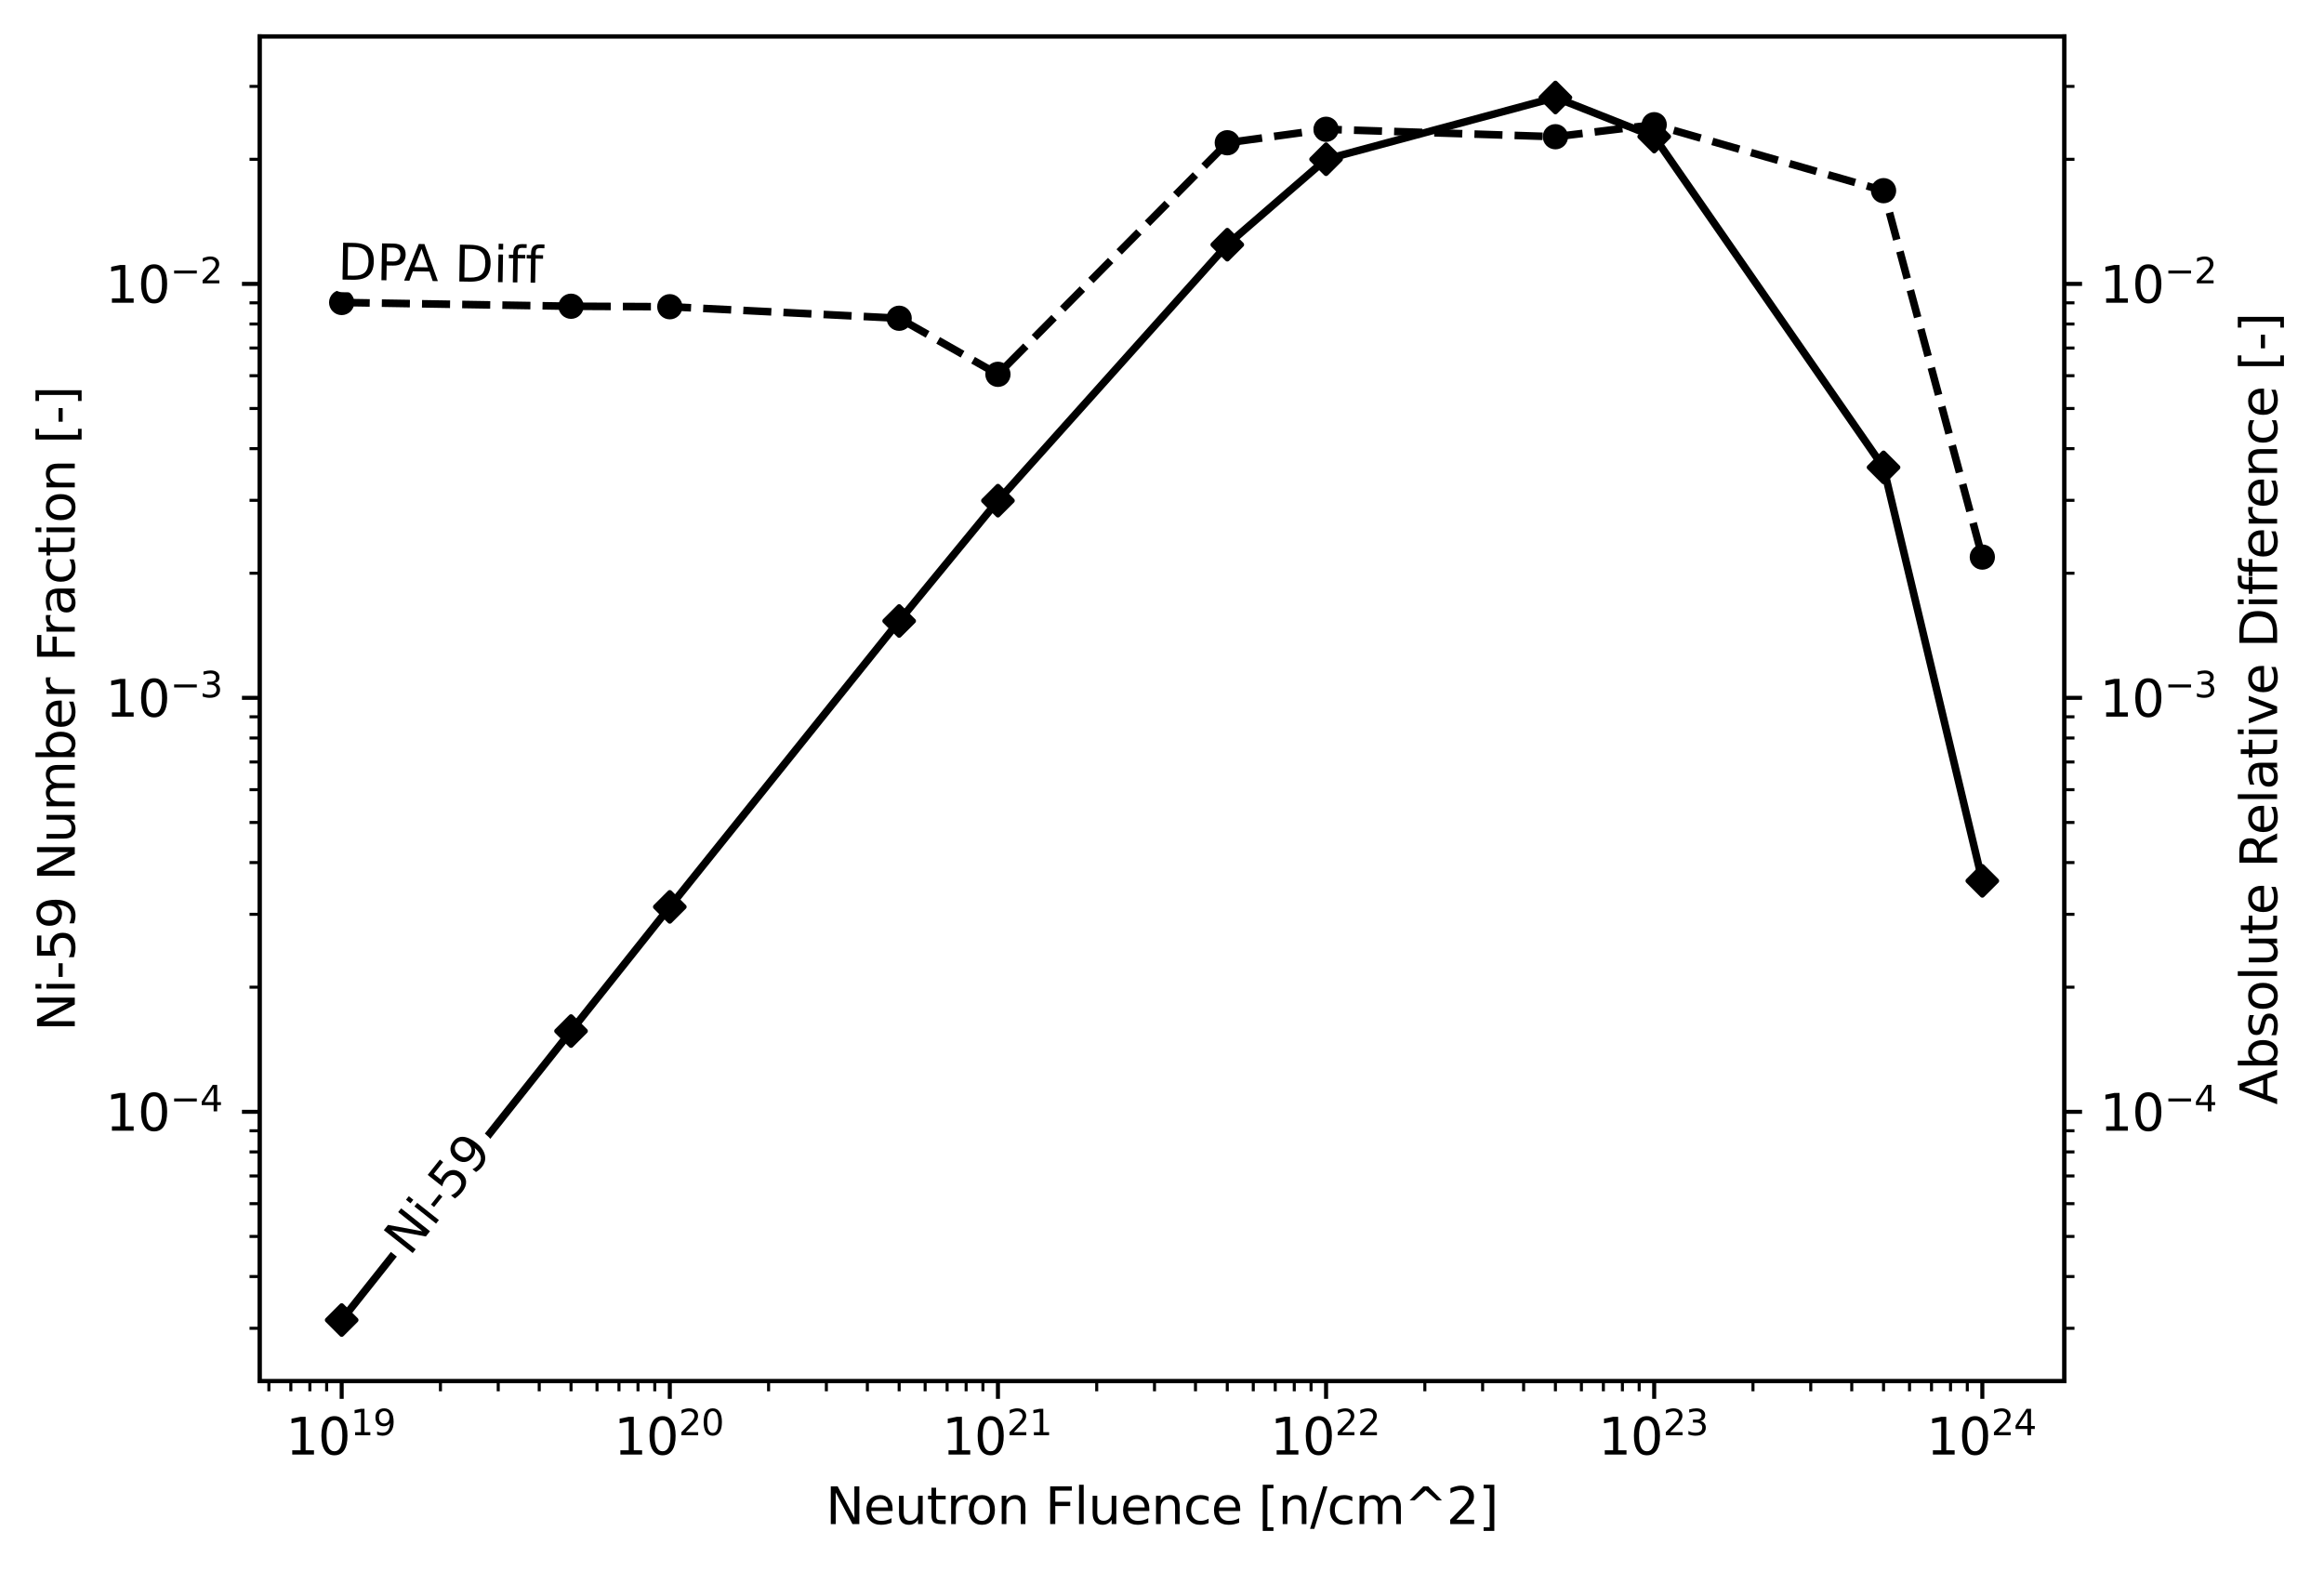 <?xml version="1.0" encoding="utf-8" standalone="no"?>
<!DOCTYPE svg PUBLIC "-//W3C//DTD SVG 1.1//EN"
  "http://www.w3.org/Graphics/SVG/1.1/DTD/svg11.dtd">
<svg xmlns:xlink="http://www.w3.org/1999/xlink" width="459.876pt" height="310.868pt" viewBox="0 0 459.876 310.868" xmlns="http://www.w3.org/2000/svg" version="1.1">
 <defs>
  <style type="text/css">*{stroke-linejoin: round; stroke-linecap: butt}</style>
 </defs>
 <g id="figure_1">
  <g id="patch_1">
   <path d="M 0 310.868 
L 459.876 310.868 
L 459.876 0 
L 0 0 
z
" style="fill: #ffffff"/>
  </g>
  <g id="axes_1">
   <g id="patch_2">
    <path d="M 51.378 273.312 
L 408.498 273.312 
L 408.498 7.2 
L 51.378 7.2 
z
" style="fill: #ffffff"/>
   </g>
   <g id="PathCollection_1">
    <defs>
     <path id="mc9492298d2" d="M 0 2 
C 0.53 2 1.039 1.789 1.414 1.414 
C 1.789 1.039 2 0.53 2 0 
C 2 -0.53 1.789 -1.039 1.414 -1.414 
C 1.039 -1.789 0.53 -2 0 -2 
C -0.53 -2 -1.039 -1.789 -1.414 -1.414 
C -1.789 -1.039 -2 -0.53 -2 0 
C -2 0.53 -1.789 1.039 -1.414 1.414 
C -1.039 1.789 -0.53 2 0 2 
z
" style="stroke: #000000"/>
    </defs>
    <g clip-path="url(#p99d1e2793b)">
     <use xlink:href="#mc9492298d2" x="67.611" y="59.857" style="stroke: #000000"/>
     <use xlink:href="#mc9492298d2" x="112.996" y="60.601" style="stroke: #000000"/>
     <use xlink:href="#mc9492298d2" x="132.542" y="60.697" style="stroke: #000000"/>
     <use xlink:href="#mc9492298d2" x="177.927" y="62.977" style="stroke: #000000"/>
     <use xlink:href="#mc9492298d2" x="197.473" y="74.072" style="stroke: #000000"/>
     <use xlink:href="#mc9492298d2" x="242.857" y="28.248" style="stroke: #000000"/>
     <use xlink:href="#mc9492298d2" x="262.404" y="25.583" style="stroke: #000000"/>
     <use xlink:href="#mc9492298d2" x="307.788" y="27.057" style="stroke: #000000"/>
     <use xlink:href="#mc9492298d2" x="327.334" y="24.679" style="stroke: #000000"/>
     <use xlink:href="#mc9492298d2" x="372.719" y="37.732" style="stroke: #000000"/>
     <use xlink:href="#mc9492298d2" x="392.265" y="110.237" style="stroke: #000000"/>
    </g>
   </g>
   <g id="PathCollection_2">
    <defs>
     <path id="mf22bdbd6ed" d="M -0 2.828 
L 2.828 0 
L 0 -2.828 
L -2.828 -0 
z
" style="stroke: #000000"/>
    </defs>
    <g clip-path="url(#p99d1e2793b)">
     <use xlink:href="#mf22bdbd6ed" x="67.611" y="261.216" style="stroke: #000000"/>
     <use xlink:href="#mf22bdbd6ed" x="112.996" y="204.028" style="stroke: #000000"/>
     <use xlink:href="#mf22bdbd6ed" x="132.542" y="179.455" style="stroke: #000000"/>
     <use xlink:href="#mf22bdbd6ed" x="177.927" y="122.883" style="stroke: #000000"/>
     <use xlink:href="#mf22bdbd6ed" x="197.473" y="99.074" style="stroke: #000000"/>
     <use xlink:href="#mf22bdbd6ed" x="242.857" y="48.42" style="stroke: #000000"/>
     <use xlink:href="#mf22bdbd6ed" x="262.404" y="31.51" style="stroke: #000000"/>
     <use xlink:href="#mf22bdbd6ed" x="307.788" y="19.296" style="stroke: #000000"/>
     <use xlink:href="#mf22bdbd6ed" x="327.334" y="27.031" style="stroke: #000000"/>
     <use xlink:href="#mf22bdbd6ed" x="372.719" y="92.484" style="stroke: #000000"/>
     <use xlink:href="#mf22bdbd6ed" x="392.265" y="174.308" style="stroke: #000000"/>
    </g>
   </g>
   <g id="matplotlib.axis_1">
    <g id="xtick_1">
     <g id="line2d_1">
      <defs>
       <path id="m04e34bf0b4" d="M 0 0 
L 0 3.5 
" style="stroke: #000000; stroke-width: 0.8"/>
      </defs>
      <g>
       <use xlink:href="#m04e34bf0b4" x="67.611" y="273.312" style="stroke: #000000; stroke-width: 0.8"/>
      </g>
     </g>
     <g id="text_1">
      <!-- $\mathdefault{10^{19}}$ -->
      <g transform="translate(56.561 287.91)scale(0.1 -0.1)">
       <defs>
        <path id="DejaVuSans-31" d="M 794 531 
L 1825 531 
L 1825 4091 
L 703 3866 
L 703 4441 
L 1819 4666 
L 2450 4666 
L 2450 531 
L 3481 531 
L 3481 0 
L 794 0 
L 794 531 
z
" transform="scale(0.016)"/>
        <path id="DejaVuSans-30" d="M 2034 4250 
Q 1547 4250 1301 3770 
Q 1056 3291 1056 2328 
Q 1056 1369 1301 889 
Q 1547 409 2034 409 
Q 2525 409 2770 889 
Q 3016 1369 3016 2328 
Q 3016 3291 2770 3770 
Q 2525 4250 2034 4250 
z
M 2034 4750 
Q 2819 4750 3233 4129 
Q 3647 3509 3647 2328 
Q 3647 1150 3233 529 
Q 2819 -91 2034 -91 
Q 1250 -91 836 529 
Q 422 1150 422 2328 
Q 422 3509 836 4129 
Q 1250 4750 2034 4750 
z
" transform="scale(0.016)"/>
        <path id="DejaVuSans-39" d="M 703 97 
L 703 672 
Q 941 559 1184 500 
Q 1428 441 1663 441 
Q 2288 441 2617 861 
Q 2947 1281 2994 2138 
Q 2813 1869 2534 1725 
Q 2256 1581 1919 1581 
Q 1219 1581 811 2004 
Q 403 2428 403 3163 
Q 403 3881 828 4315 
Q 1253 4750 1959 4750 
Q 2769 4750 3195 4129 
Q 3622 3509 3622 2328 
Q 3622 1225 3098 567 
Q 2575 -91 1691 -91 
Q 1453 -91 1209 -44 
Q 966 3 703 97 
z
M 1959 2075 
Q 2384 2075 2632 2365 
Q 2881 2656 2881 3163 
Q 2881 3666 2632 3958 
Q 2384 4250 1959 4250 
Q 1534 4250 1286 3958 
Q 1038 3666 1038 3163 
Q 1038 2656 1286 2365 
Q 1534 2075 1959 2075 
z
" transform="scale(0.016)"/>
       </defs>
       <use xlink:href="#DejaVuSans-31" transform="translate(0 0.766)"/>
       <use xlink:href="#DejaVuSans-30" transform="translate(63.623 0.766)"/>
       <use xlink:href="#DejaVuSans-31" transform="translate(128.203 39.047)scale(0.7)"/>
       <use xlink:href="#DejaVuSans-39" transform="translate(172.739 39.047)scale(0.7)"/>
      </g>
     </g>
    </g>
    <g id="xtick_2">
     <g id="line2d_2">
      <g>
       <use xlink:href="#m04e34bf0b4" x="132.542" y="273.312" style="stroke: #000000; stroke-width: 0.8"/>
      </g>
     </g>
     <g id="text_2">
      <!-- $\mathdefault{10^{20}}$ -->
      <g transform="translate(121.492 287.91)scale(0.1 -0.1)">
       <defs>
        <path id="DejaVuSans-32" d="M 1228 531 
L 3431 531 
L 3431 0 
L 469 0 
L 469 531 
Q 828 903 1448 1529 
Q 2069 2156 2228 2338 
Q 2531 2678 2651 2914 
Q 2772 3150 2772 3378 
Q 2772 3750 2511 3984 
Q 2250 4219 1831 4219 
Q 1534 4219 1204 4116 
Q 875 4013 500 3803 
L 500 4441 
Q 881 4594 1212 4672 
Q 1544 4750 1819 4750 
Q 2544 4750 2975 4387 
Q 3406 4025 3406 3419 
Q 3406 3131 3298 2873 
Q 3191 2616 2906 2266 
Q 2828 2175 2409 1742 
Q 1991 1309 1228 531 
z
" transform="scale(0.016)"/>
       </defs>
       <use xlink:href="#DejaVuSans-31" transform="translate(0 0.766)"/>
       <use xlink:href="#DejaVuSans-30" transform="translate(63.623 0.766)"/>
       <use xlink:href="#DejaVuSans-32" transform="translate(128.203 39.047)scale(0.7)"/>
       <use xlink:href="#DejaVuSans-30" transform="translate(172.739 39.047)scale(0.7)"/>
      </g>
     </g>
    </g>
    <g id="xtick_3">
     <g id="line2d_3">
      <g>
       <use xlink:href="#m04e34bf0b4" x="197.473" y="273.312" style="stroke: #000000; stroke-width: 0.8"/>
      </g>
     </g>
     <g id="text_3">
      <!-- $\mathdefault{10^{21}}$ -->
      <g transform="translate(186.423 287.91)scale(0.1 -0.1)">
       <use xlink:href="#DejaVuSans-31" transform="translate(0 0.766)"/>
       <use xlink:href="#DejaVuSans-30" transform="translate(63.623 0.766)"/>
       <use xlink:href="#DejaVuSans-32" transform="translate(128.203 39.047)scale(0.7)"/>
       <use xlink:href="#DejaVuSans-31" transform="translate(172.739 39.047)scale(0.7)"/>
      </g>
     </g>
    </g>
    <g id="xtick_4">
     <g id="line2d_4">
      <g>
       <use xlink:href="#m04e34bf0b4" x="262.404" y="273.312" style="stroke: #000000; stroke-width: 0.8"/>
      </g>
     </g>
     <g id="text_4">
      <!-- $\mathdefault{10^{22}}$ -->
      <g transform="translate(251.354 287.91)scale(0.1 -0.1)">
       <use xlink:href="#DejaVuSans-31" transform="translate(0 0.766)"/>
       <use xlink:href="#DejaVuSans-30" transform="translate(63.623 0.766)"/>
       <use xlink:href="#DejaVuSans-32" transform="translate(128.203 39.047)scale(0.7)"/>
       <use xlink:href="#DejaVuSans-32" transform="translate(172.739 39.047)scale(0.7)"/>
      </g>
     </g>
    </g>
    <g id="xtick_5">
     <g id="line2d_5">
      <g>
       <use xlink:href="#m04e34bf0b4" x="327.334" y="273.312" style="stroke: #000000; stroke-width: 0.8"/>
      </g>
     </g>
     <g id="text_5">
      <!-- $\mathdefault{10^{23}}$ -->
      <g transform="translate(316.284 287.91)scale(0.1 -0.1)">
       <defs>
        <path id="DejaVuSans-33" d="M 2597 2516 
Q 3050 2419 3304 2112 
Q 3559 1806 3559 1356 
Q 3559 666 3084 287 
Q 2609 -91 1734 -91 
Q 1441 -91 1130 -33 
Q 819 25 488 141 
L 488 750 
Q 750 597 1062 519 
Q 1375 441 1716 441 
Q 2309 441 2620 675 
Q 2931 909 2931 1356 
Q 2931 1769 2642 2001 
Q 2353 2234 1838 2234 
L 1294 2234 
L 1294 2753 
L 1863 2753 
Q 2328 2753 2575 2939 
Q 2822 3125 2822 3475 
Q 2822 3834 2567 4026 
Q 2313 4219 1838 4219 
Q 1578 4219 1281 4162 
Q 984 4106 628 3988 
L 628 4550 
Q 988 4650 1302 4700 
Q 1616 4750 1894 4750 
Q 2613 4750 3031 4423 
Q 3450 4097 3450 3541 
Q 3450 3153 3228 2886 
Q 3006 2619 2597 2516 
z
" transform="scale(0.016)"/>
       </defs>
       <use xlink:href="#DejaVuSans-31" transform="translate(0 0.766)"/>
       <use xlink:href="#DejaVuSans-30" transform="translate(63.623 0.766)"/>
       <use xlink:href="#DejaVuSans-32" transform="translate(128.203 39.047)scale(0.7)"/>
       <use xlink:href="#DejaVuSans-33" transform="translate(172.739 39.047)scale(0.7)"/>
      </g>
     </g>
    </g>
    <g id="xtick_6">
     <g id="line2d_6">
      <g>
       <use xlink:href="#m04e34bf0b4" x="392.265" y="273.312" style="stroke: #000000; stroke-width: 0.8"/>
      </g>
     </g>
     <g id="text_6">
      <!-- $\mathdefault{10^{24}}$ -->
      <g transform="translate(381.215 287.91)scale(0.1 -0.1)">
       <defs>
        <path id="DejaVuSans-34" d="M 2419 4116 
L 825 1625 
L 2419 1625 
L 2419 4116 
z
M 2253 4666 
L 3047 4666 
L 3047 1625 
L 3713 1625 
L 3713 1100 
L 3047 1100 
L 3047 0 
L 2419 0 
L 2419 1100 
L 313 1100 
L 313 1709 
L 2253 4666 
z
" transform="scale(0.016)"/>
       </defs>
       <use xlink:href="#DejaVuSans-31" transform="translate(0 0.766)"/>
       <use xlink:href="#DejaVuSans-30" transform="translate(63.623 0.766)"/>
       <use xlink:href="#DejaVuSans-32" transform="translate(128.203 39.047)scale(0.7)"/>
       <use xlink:href="#DejaVuSans-34" transform="translate(172.739 39.047)scale(0.7)"/>
      </g>
     </g>
    </g>
    <g id="xtick_7">
     <g id="line2d_7">
      <defs>
       <path id="mb61ba7caa3" d="M 0 0 
L 0 2 
" style="stroke: #000000; stroke-width: 0.6"/>
      </defs>
      <g>
       <use xlink:href="#mb61ba7caa3" x="53.206" y="273.312" style="stroke: #000000; stroke-width: 0.6"/>
      </g>
     </g>
    </g>
    <g id="xtick_8">
     <g id="line2d_8">
      <g>
       <use xlink:href="#mb61ba7caa3" x="57.553" y="273.312" style="stroke: #000000; stroke-width: 0.6"/>
      </g>
     </g>
    </g>
    <g id="xtick_9">
     <g id="line2d_9">
      <g>
       <use xlink:href="#mb61ba7caa3" x="61.318" y="273.312" style="stroke: #000000; stroke-width: 0.6"/>
      </g>
     </g>
    </g>
    <g id="xtick_10">
     <g id="line2d_10">
      <g>
       <use xlink:href="#mb61ba7caa3" x="64.64" y="273.312" style="stroke: #000000; stroke-width: 0.6"/>
      </g>
     </g>
    </g>
    <g id="xtick_11">
     <g id="line2d_11">
      <g>
       <use xlink:href="#mb61ba7caa3" x="87.157" y="273.312" style="stroke: #000000; stroke-width: 0.6"/>
      </g>
     </g>
    </g>
    <g id="xtick_12">
     <g id="line2d_12">
      <g>
       <use xlink:href="#mb61ba7caa3" x="98.591" y="273.312" style="stroke: #000000; stroke-width: 0.6"/>
      </g>
     </g>
    </g>
    <g id="xtick_13">
     <g id="line2d_13">
      <g>
       <use xlink:href="#mb61ba7caa3" x="106.703" y="273.312" style="stroke: #000000; stroke-width: 0.6"/>
      </g>
     </g>
    </g>
    <g id="xtick_14">
     <g id="line2d_14">
      <g>
       <use xlink:href="#mb61ba7caa3" x="112.996" y="273.312" style="stroke: #000000; stroke-width: 0.6"/>
      </g>
     </g>
    </g>
    <g id="xtick_15">
     <g id="line2d_15">
      <g>
       <use xlink:href="#mb61ba7caa3" x="118.137" y="273.312" style="stroke: #000000; stroke-width: 0.6"/>
      </g>
     </g>
    </g>
    <g id="xtick_16">
     <g id="line2d_16">
      <g>
       <use xlink:href="#mb61ba7caa3" x="122.484" y="273.312" style="stroke: #000000; stroke-width: 0.6"/>
      </g>
     </g>
    </g>
    <g id="xtick_17">
     <g id="line2d_17">
      <g>
       <use xlink:href="#mb61ba7caa3" x="126.249" y="273.312" style="stroke: #000000; stroke-width: 0.6"/>
      </g>
     </g>
    </g>
    <g id="xtick_18">
     <g id="line2d_18">
      <g>
       <use xlink:href="#mb61ba7caa3" x="129.571" y="273.312" style="stroke: #000000; stroke-width: 0.6"/>
      </g>
     </g>
    </g>
    <g id="xtick_19">
     <g id="line2d_19">
      <g>
       <use xlink:href="#mb61ba7caa3" x="152.088" y="273.312" style="stroke: #000000; stroke-width: 0.6"/>
      </g>
     </g>
    </g>
    <g id="xtick_20">
     <g id="line2d_20">
      <g>
       <use xlink:href="#mb61ba7caa3" x="163.522" y="273.312" style="stroke: #000000; stroke-width: 0.6"/>
      </g>
     </g>
    </g>
    <g id="xtick_21">
     <g id="line2d_21">
      <g>
       <use xlink:href="#mb61ba7caa3" x="171.634" y="273.312" style="stroke: #000000; stroke-width: 0.6"/>
      </g>
     </g>
    </g>
    <g id="xtick_22">
     <g id="line2d_22">
      <g>
       <use xlink:href="#mb61ba7caa3" x="177.927" y="273.312" style="stroke: #000000; stroke-width: 0.6"/>
      </g>
     </g>
    </g>
    <g id="xtick_23">
     <g id="line2d_23">
      <g>
       <use xlink:href="#mb61ba7caa3" x="183.068" y="273.312" style="stroke: #000000; stroke-width: 0.6"/>
      </g>
     </g>
    </g>
    <g id="xtick_24">
     <g id="line2d_24">
      <g>
       <use xlink:href="#mb61ba7caa3" x="187.415" y="273.312" style="stroke: #000000; stroke-width: 0.6"/>
      </g>
     </g>
    </g>
    <g id="xtick_25">
     <g id="line2d_25">
      <g>
       <use xlink:href="#mb61ba7caa3" x="191.18" y="273.312" style="stroke: #000000; stroke-width: 0.6"/>
      </g>
     </g>
    </g>
    <g id="xtick_26">
     <g id="line2d_26">
      <g>
       <use xlink:href="#mb61ba7caa3" x="194.502" y="273.312" style="stroke: #000000; stroke-width: 0.6"/>
      </g>
     </g>
    </g>
    <g id="xtick_27">
     <g id="line2d_27">
      <g>
       <use xlink:href="#mb61ba7caa3" x="217.019" y="273.312" style="stroke: #000000; stroke-width: 0.6"/>
      </g>
     </g>
    </g>
    <g id="xtick_28">
     <g id="line2d_28">
      <g>
       <use xlink:href="#mb61ba7caa3" x="228.453" y="273.312" style="stroke: #000000; stroke-width: 0.6"/>
      </g>
     </g>
    </g>
    <g id="xtick_29">
     <g id="line2d_29">
      <g>
       <use xlink:href="#mb61ba7caa3" x="236.565" y="273.312" style="stroke: #000000; stroke-width: 0.6"/>
      </g>
     </g>
    </g>
    <g id="xtick_30">
     <g id="line2d_30">
      <g>
       <use xlink:href="#mb61ba7caa3" x="242.857" y="273.312" style="stroke: #000000; stroke-width: 0.6"/>
      </g>
     </g>
    </g>
    <g id="xtick_31">
     <g id="line2d_31">
      <g>
       <use xlink:href="#mb61ba7caa3" x="247.999" y="273.312" style="stroke: #000000; stroke-width: 0.6"/>
      </g>
     </g>
    </g>
    <g id="xtick_32">
     <g id="line2d_32">
      <g>
       <use xlink:href="#mb61ba7caa3" x="252.346" y="273.312" style="stroke: #000000; stroke-width: 0.6"/>
      </g>
     </g>
    </g>
    <g id="xtick_33">
     <g id="line2d_33">
      <g>
       <use xlink:href="#mb61ba7caa3" x="256.111" y="273.312" style="stroke: #000000; stroke-width: 0.6"/>
      </g>
     </g>
    </g>
    <g id="xtick_34">
     <g id="line2d_34">
      <g>
       <use xlink:href="#mb61ba7caa3" x="259.433" y="273.312" style="stroke: #000000; stroke-width: 0.6"/>
      </g>
     </g>
    </g>
    <g id="xtick_35">
     <g id="line2d_35">
      <g>
       <use xlink:href="#mb61ba7caa3" x="281.95" y="273.312" style="stroke: #000000; stroke-width: 0.6"/>
      </g>
     </g>
    </g>
    <g id="xtick_36">
     <g id="line2d_36">
      <g>
       <use xlink:href="#mb61ba7caa3" x="293.383" y="273.312" style="stroke: #000000; stroke-width: 0.6"/>
      </g>
     </g>
    </g>
    <g id="xtick_37">
     <g id="line2d_37">
      <g>
       <use xlink:href="#mb61ba7caa3" x="301.496" y="273.312" style="stroke: #000000; stroke-width: 0.6"/>
      </g>
     </g>
    </g>
    <g id="xtick_38">
     <g id="line2d_38">
      <g>
       <use xlink:href="#mb61ba7caa3" x="307.788" y="273.312" style="stroke: #000000; stroke-width: 0.6"/>
      </g>
     </g>
    </g>
    <g id="xtick_39">
     <g id="line2d_39">
      <g>
       <use xlink:href="#mb61ba7caa3" x="312.93" y="273.312" style="stroke: #000000; stroke-width: 0.6"/>
      </g>
     </g>
    </g>
    <g id="xtick_40">
     <g id="line2d_40">
      <g>
       <use xlink:href="#mb61ba7caa3" x="317.277" y="273.312" style="stroke: #000000; stroke-width: 0.6"/>
      </g>
     </g>
    </g>
    <g id="xtick_41">
     <g id="line2d_41">
      <g>
       <use xlink:href="#mb61ba7caa3" x="321.042" y="273.312" style="stroke: #000000; stroke-width: 0.6"/>
      </g>
     </g>
    </g>
    <g id="xtick_42">
     <g id="line2d_42">
      <g>
       <use xlink:href="#mb61ba7caa3" x="324.363" y="273.312" style="stroke: #000000; stroke-width: 0.6"/>
      </g>
     </g>
    </g>
    <g id="xtick_43">
     <g id="line2d_43">
      <g>
       <use xlink:href="#mb61ba7caa3" x="346.881" y="273.312" style="stroke: #000000; stroke-width: 0.6"/>
      </g>
     </g>
    </g>
    <g id="xtick_44">
     <g id="line2d_44">
      <g>
       <use xlink:href="#mb61ba7caa3" x="358.314" y="273.312" style="stroke: #000000; stroke-width: 0.6"/>
      </g>
     </g>
    </g>
    <g id="xtick_45">
     <g id="line2d_45">
      <g>
       <use xlink:href="#mb61ba7caa3" x="366.427" y="273.312" style="stroke: #000000; stroke-width: 0.6"/>
      </g>
     </g>
    </g>
    <g id="xtick_46">
     <g id="line2d_46">
      <g>
       <use xlink:href="#mb61ba7caa3" x="372.719" y="273.312" style="stroke: #000000; stroke-width: 0.6"/>
      </g>
     </g>
    </g>
    <g id="xtick_47">
     <g id="line2d_47">
      <g>
       <use xlink:href="#mb61ba7caa3" x="377.861" y="273.312" style="stroke: #000000; stroke-width: 0.6"/>
      </g>
     </g>
    </g>
    <g id="xtick_48">
     <g id="line2d_48">
      <g>
       <use xlink:href="#mb61ba7caa3" x="382.207" y="273.312" style="stroke: #000000; stroke-width: 0.6"/>
      </g>
     </g>
    </g>
    <g id="xtick_49">
     <g id="line2d_49">
      <g>
       <use xlink:href="#mb61ba7caa3" x="385.973" y="273.312" style="stroke: #000000; stroke-width: 0.6"/>
      </g>
     </g>
    </g>
    <g id="xtick_50">
     <g id="line2d_50">
      <g>
       <use xlink:href="#mb61ba7caa3" x="389.294" y="273.312" style="stroke: #000000; stroke-width: 0.6"/>
      </g>
     </g>
    </g>
    <g id="text_7">
     <!-- Neutron Fluence [n/cm^2] -->
     <g transform="translate(163.393 301.589)scale(0.1 -0.1)">
      <defs>
       <path id="DejaVuSans-4e" d="M 628 4666 
L 1478 4666 
L 3547 763 
L 3547 4666 
L 4159 4666 
L 4159 0 
L 3309 0 
L 1241 3903 
L 1241 0 
L 628 0 
L 628 4666 
z
" transform="scale(0.016)"/>
       <path id="DejaVuSans-65" d="M 3597 1894 
L 3597 1613 
L 953 1613 
Q 991 1019 1311 708 
Q 1631 397 2203 397 
Q 2534 397 2845 478 
Q 3156 559 3463 722 
L 3463 178 
Q 3153 47 2828 -22 
Q 2503 -91 2169 -91 
Q 1331 -91 842 396 
Q 353 884 353 1716 
Q 353 2575 817 3079 
Q 1281 3584 2069 3584 
Q 2775 3584 3186 3129 
Q 3597 2675 3597 1894 
z
M 3022 2063 
Q 3016 2534 2758 2815 
Q 2500 3097 2075 3097 
Q 1594 3097 1305 2825 
Q 1016 2553 972 2059 
L 3022 2063 
z
" transform="scale(0.016)"/>
       <path id="DejaVuSans-75" d="M 544 1381 
L 544 3500 
L 1119 3500 
L 1119 1403 
Q 1119 906 1312 657 
Q 1506 409 1894 409 
Q 2359 409 2629 706 
Q 2900 1003 2900 1516 
L 2900 3500 
L 3475 3500 
L 3475 0 
L 2900 0 
L 2900 538 
Q 2691 219 2414 64 
Q 2138 -91 1772 -91 
Q 1169 -91 856 284 
Q 544 659 544 1381 
z
M 1991 3584 
L 1991 3584 
z
" transform="scale(0.016)"/>
       <path id="DejaVuSans-74" d="M 1172 4494 
L 1172 3500 
L 2356 3500 
L 2356 3053 
L 1172 3053 
L 1172 1153 
Q 1172 725 1289 603 
Q 1406 481 1766 481 
L 2356 481 
L 2356 0 
L 1766 0 
Q 1100 0 847 248 
Q 594 497 594 1153 
L 594 3053 
L 172 3053 
L 172 3500 
L 594 3500 
L 594 4494 
L 1172 4494 
z
" transform="scale(0.016)"/>
       <path id="DejaVuSans-72" d="M 2631 2963 
Q 2534 3019 2420 3045 
Q 2306 3072 2169 3072 
Q 1681 3072 1420 2755 
Q 1159 2438 1159 1844 
L 1159 0 
L 581 0 
L 581 3500 
L 1159 3500 
L 1159 2956 
Q 1341 3275 1631 3429 
Q 1922 3584 2338 3584 
Q 2397 3584 2469 3576 
Q 2541 3569 2628 3553 
L 2631 2963 
z
" transform="scale(0.016)"/>
       <path id="DejaVuSans-6f" d="M 1959 3097 
Q 1497 3097 1228 2736 
Q 959 2375 959 1747 
Q 959 1119 1226 758 
Q 1494 397 1959 397 
Q 2419 397 2687 759 
Q 2956 1122 2956 1747 
Q 2956 2369 2687 2733 
Q 2419 3097 1959 3097 
z
M 1959 3584 
Q 2709 3584 3137 3096 
Q 3566 2609 3566 1747 
Q 3566 888 3137 398 
Q 2709 -91 1959 -91 
Q 1206 -91 779 398 
Q 353 888 353 1747 
Q 353 2609 779 3096 
Q 1206 3584 1959 3584 
z
" transform="scale(0.016)"/>
       <path id="DejaVuSans-6e" d="M 3513 2113 
L 3513 0 
L 2938 0 
L 2938 2094 
Q 2938 2591 2744 2837 
Q 2550 3084 2163 3084 
Q 1697 3084 1428 2787 
Q 1159 2491 1159 1978 
L 1159 0 
L 581 0 
L 581 3500 
L 1159 3500 
L 1159 2956 
Q 1366 3272 1645 3428 
Q 1925 3584 2291 3584 
Q 2894 3584 3203 3211 
Q 3513 2838 3513 2113 
z
" transform="scale(0.016)"/>
       <path id="DejaVuSans-20" transform="scale(0.016)"/>
       <path id="DejaVuSans-46" d="M 628 4666 
L 3309 4666 
L 3309 4134 
L 1259 4134 
L 1259 2759 
L 3109 2759 
L 3109 2228 
L 1259 2228 
L 1259 0 
L 628 0 
L 628 4666 
z
" transform="scale(0.016)"/>
       <path id="DejaVuSans-6c" d="M 603 4863 
L 1178 4863 
L 1178 0 
L 603 0 
L 603 4863 
z
" transform="scale(0.016)"/>
       <path id="DejaVuSans-63" d="M 3122 3366 
L 3122 2828 
Q 2878 2963 2633 3030 
Q 2388 3097 2138 3097 
Q 1578 3097 1268 2742 
Q 959 2388 959 1747 
Q 959 1106 1268 751 
Q 1578 397 2138 397 
Q 2388 397 2633 464 
Q 2878 531 3122 666 
L 3122 134 
Q 2881 22 2623 -34 
Q 2366 -91 2075 -91 
Q 1284 -91 818 406 
Q 353 903 353 1747 
Q 353 2603 823 3093 
Q 1294 3584 2113 3584 
Q 2378 3584 2631 3529 
Q 2884 3475 3122 3366 
z
" transform="scale(0.016)"/>
       <path id="DejaVuSans-5b" d="M 550 4863 
L 1875 4863 
L 1875 4416 
L 1125 4416 
L 1125 -397 
L 1875 -397 
L 1875 -844 
L 550 -844 
L 550 4863 
z
" transform="scale(0.016)"/>
       <path id="DejaVuSans-2f" d="M 1625 4666 
L 2156 4666 
L 531 -594 
L 0 -594 
L 1625 4666 
z
" transform="scale(0.016)"/>
       <path id="DejaVuSans-6d" d="M 3328 2828 
Q 3544 3216 3844 3400 
Q 4144 3584 4550 3584 
Q 5097 3584 5394 3201 
Q 5691 2819 5691 2113 
L 5691 0 
L 5113 0 
L 5113 2094 
Q 5113 2597 4934 2840 
Q 4756 3084 4391 3084 
Q 3944 3084 3684 2787 
Q 3425 2491 3425 1978 
L 3425 0 
L 2847 0 
L 2847 2094 
Q 2847 2600 2669 2842 
Q 2491 3084 2119 3084 
Q 1678 3084 1418 2786 
Q 1159 2488 1159 1978 
L 1159 0 
L 581 0 
L 581 3500 
L 1159 3500 
L 1159 2956 
Q 1356 3278 1631 3431 
Q 1906 3584 2284 3584 
Q 2666 3584 2933 3390 
Q 3200 3197 3328 2828 
z
" transform="scale(0.016)"/>
       <path id="DejaVuSans-5e" d="M 2988 4666 
L 4684 2925 
L 4056 2925 
L 2681 4159 
L 1306 2925 
L 678 2925 
L 2375 4666 
L 2988 4666 
z
" transform="scale(0.016)"/>
       <path id="DejaVuSans-5d" d="M 1947 4863 
L 1947 -844 
L 622 -844 
L 622 -397 
L 1369 -397 
L 1369 4416 
L 622 4416 
L 622 4863 
L 1947 4863 
z
" transform="scale(0.016)"/>
      </defs>
      <use xlink:href="#DejaVuSans-4e"/>
      <use xlink:href="#DejaVuSans-65" x="74.805"/>
      <use xlink:href="#DejaVuSans-75" x="136.328"/>
      <use xlink:href="#DejaVuSans-74" x="199.707"/>
      <use xlink:href="#DejaVuSans-72" x="238.916"/>
      <use xlink:href="#DejaVuSans-6f" x="277.779"/>
      <use xlink:href="#DejaVuSans-6e" x="338.961"/>
      <use xlink:href="#DejaVuSans-20" x="402.34"/>
      <use xlink:href="#DejaVuSans-46" x="434.127"/>
      <use xlink:href="#DejaVuSans-6c" x="491.646"/>
      <use xlink:href="#DejaVuSans-75" x="519.43"/>
      <use xlink:href="#DejaVuSans-65" x="582.809"/>
      <use xlink:href="#DejaVuSans-6e" x="644.332"/>
      <use xlink:href="#DejaVuSans-63" x="707.711"/>
      <use xlink:href="#DejaVuSans-65" x="762.691"/>
      <use xlink:href="#DejaVuSans-20" x="824.215"/>
      <use xlink:href="#DejaVuSans-5b" x="856.002"/>
      <use xlink:href="#DejaVuSans-6e" x="895.016"/>
      <use xlink:href="#DejaVuSans-2f" x="958.395"/>
      <use xlink:href="#DejaVuSans-63" x="992.086"/>
      <use xlink:href="#DejaVuSans-6d" x="1047.066"/>
      <use xlink:href="#DejaVuSans-5e" x="1144.479"/>
      <use xlink:href="#DejaVuSans-32" x="1228.268"/>
      <use xlink:href="#DejaVuSans-5d" x="1291.891"/>
     </g>
    </g>
   </g>
   <g id="matplotlib.axis_2">
    <g id="ytick_1">
     <g id="line2d_51">
      <defs>
       <path id="me71e627cbf" d="M 0 0 
L -3.5 0 
" style="stroke: #000000; stroke-width: 0.8"/>
      </defs>
      <g>
       <use xlink:href="#me71e627cbf" x="51.378" y="220.01" style="stroke: #000000; stroke-width: 0.8"/>
      </g>
     </g>
     <g id="text_8">
      <!-- $\mathdefault{10^{-4}}$ -->
      <g transform="translate(20.878 223.809)scale(0.1 -0.1)">
       <defs>
        <path id="DejaVuSans-2212" d="M 678 2272 
L 4684 2272 
L 4684 1741 
L 678 1741 
L 678 2272 
z
" transform="scale(0.016)"/>
       </defs>
       <use xlink:href="#DejaVuSans-31" transform="translate(0 0.684)"/>
       <use xlink:href="#DejaVuSans-30" transform="translate(63.623 0.684)"/>
       <use xlink:href="#DejaVuSans-2212" transform="translate(128.203 38.966)scale(0.7)"/>
       <use xlink:href="#DejaVuSans-34" transform="translate(186.855 38.966)scale(0.7)"/>
      </g>
     </g>
    </g>
    <g id="ytick_2">
     <g id="line2d_52">
      <g>
       <use xlink:href="#me71e627cbf" x="51.378" y="138.094" style="stroke: #000000; stroke-width: 0.8"/>
      </g>
     </g>
     <g id="text_9">
      <!-- $\mathdefault{10^{-3}}$ -->
      <g transform="translate(20.878 141.893)scale(0.1 -0.1)">
       <use xlink:href="#DejaVuSans-31" transform="translate(0 0.766)"/>
       <use xlink:href="#DejaVuSans-30" transform="translate(63.623 0.766)"/>
       <use xlink:href="#DejaVuSans-2212" transform="translate(128.203 39.047)scale(0.7)"/>
       <use xlink:href="#DejaVuSans-33" transform="translate(186.855 39.047)scale(0.7)"/>
      </g>
     </g>
    </g>
    <g id="ytick_3">
     <g id="line2d_53">
      <g>
       <use xlink:href="#me71e627cbf" x="51.378" y="56.179" style="stroke: #000000; stroke-width: 0.8"/>
      </g>
     </g>
     <g id="text_10">
      <!-- $\mathdefault{10^{-2}}$ -->
      <g transform="translate(20.878 59.978)scale(0.1 -0.1)">
       <use xlink:href="#DejaVuSans-31" transform="translate(0 0.766)"/>
       <use xlink:href="#DejaVuSans-30" transform="translate(63.623 0.766)"/>
       <use xlink:href="#DejaVuSans-2212" transform="translate(128.203 39.047)scale(0.7)"/>
       <use xlink:href="#DejaVuSans-32" transform="translate(186.855 39.047)scale(0.7)"/>
      </g>
     </g>
    </g>
    <g id="ytick_4">
     <g id="line2d_54">
      <defs>
       <path id="m027328b526" d="M 0 0 
L -2 0 
" style="stroke: #000000; stroke-width: 0.6"/>
      </defs>
      <g>
       <use xlink:href="#m027328b526" x="51.378" y="262.842" style="stroke: #000000; stroke-width: 0.6"/>
      </g>
     </g>
    </g>
    <g id="ytick_5">
     <g id="line2d_55">
      <g>
       <use xlink:href="#m027328b526" x="51.378" y="252.607" style="stroke: #000000; stroke-width: 0.6"/>
      </g>
     </g>
    </g>
    <g id="ytick_6">
     <g id="line2d_56">
      <g>
       <use xlink:href="#m027328b526" x="51.378" y="244.669" style="stroke: #000000; stroke-width: 0.6"/>
      </g>
     </g>
    </g>
    <g id="ytick_7">
     <g id="line2d_57">
      <g>
       <use xlink:href="#m027328b526" x="51.378" y="238.183" style="stroke: #000000; stroke-width: 0.6"/>
      </g>
     </g>
    </g>
    <g id="ytick_8">
     <g id="line2d_58">
      <g>
       <use xlink:href="#m027328b526" x="51.378" y="232.699" style="stroke: #000000; stroke-width: 0.6"/>
      </g>
     </g>
    </g>
    <g id="ytick_9">
     <g id="line2d_59">
      <g>
       <use xlink:href="#m027328b526" x="51.378" y="227.948" style="stroke: #000000; stroke-width: 0.6"/>
      </g>
     </g>
    </g>
    <g id="ytick_10">
     <g id="line2d_60">
      <g>
       <use xlink:href="#m027328b526" x="51.378" y="223.758" style="stroke: #000000; stroke-width: 0.6"/>
      </g>
     </g>
    </g>
    <g id="ytick_11">
     <g id="line2d_61">
      <g>
       <use xlink:href="#m027328b526" x="51.378" y="195.351" style="stroke: #000000; stroke-width: 0.6"/>
      </g>
     </g>
    </g>
    <g id="ytick_12">
     <g id="line2d_62">
      <g>
       <use xlink:href="#m027328b526" x="51.378" y="180.926" style="stroke: #000000; stroke-width: 0.6"/>
      </g>
     </g>
    </g>
    <g id="ytick_13">
     <g id="line2d_63">
      <g>
       <use xlink:href="#m027328b526" x="51.378" y="170.692" style="stroke: #000000; stroke-width: 0.6"/>
      </g>
     </g>
    </g>
    <g id="ytick_14">
     <g id="line2d_64">
      <g>
       <use xlink:href="#m027328b526" x="51.378" y="162.753" style="stroke: #000000; stroke-width: 0.6"/>
      </g>
     </g>
    </g>
    <g id="ytick_15">
     <g id="line2d_65">
      <g>
       <use xlink:href="#m027328b526" x="51.378" y="156.267" style="stroke: #000000; stroke-width: 0.6"/>
      </g>
     </g>
    </g>
    <g id="ytick_16">
     <g id="line2d_66">
      <g>
       <use xlink:href="#m027328b526" x="51.378" y="150.783" style="stroke: #000000; stroke-width: 0.6"/>
      </g>
     </g>
    </g>
    <g id="ytick_17">
     <g id="line2d_67">
      <g>
       <use xlink:href="#m027328b526" x="51.378" y="146.033" style="stroke: #000000; stroke-width: 0.6"/>
      </g>
     </g>
    </g>
    <g id="ytick_18">
     <g id="line2d_68">
      <g>
       <use xlink:href="#m027328b526" x="51.378" y="141.842" style="stroke: #000000; stroke-width: 0.6"/>
      </g>
     </g>
    </g>
    <g id="ytick_19">
     <g id="line2d_69">
      <g>
       <use xlink:href="#m027328b526" x="51.378" y="113.435" style="stroke: #000000; stroke-width: 0.6"/>
      </g>
     </g>
    </g>
    <g id="ytick_20">
     <g id="line2d_70">
      <g>
       <use xlink:href="#m027328b526" x="51.378" y="99.01" style="stroke: #000000; stroke-width: 0.6"/>
      </g>
     </g>
    </g>
    <g id="ytick_21">
     <g id="line2d_71">
      <g>
       <use xlink:href="#m027328b526" x="51.378" y="88.776" style="stroke: #000000; stroke-width: 0.6"/>
      </g>
     </g>
    </g>
    <g id="ytick_22">
     <g id="line2d_72">
      <g>
       <use xlink:href="#m027328b526" x="51.378" y="80.838" style="stroke: #000000; stroke-width: 0.6"/>
      </g>
     </g>
    </g>
    <g id="ytick_23">
     <g id="line2d_73">
      <g>
       <use xlink:href="#m027328b526" x="51.378" y="74.351" style="stroke: #000000; stroke-width: 0.6"/>
      </g>
     </g>
    </g>
    <g id="ytick_24">
     <g id="line2d_74">
      <g>
       <use xlink:href="#m027328b526" x="51.378" y="68.867" style="stroke: #000000; stroke-width: 0.6"/>
      </g>
     </g>
    </g>
    <g id="ytick_25">
     <g id="line2d_75">
      <g>
       <use xlink:href="#m027328b526" x="51.378" y="64.117" style="stroke: #000000; stroke-width: 0.6"/>
      </g>
     </g>
    </g>
    <g id="ytick_26">
     <g id="line2d_76">
      <g>
       <use xlink:href="#m027328b526" x="51.378" y="59.927" style="stroke: #000000; stroke-width: 0.6"/>
      </g>
     </g>
    </g>
    <g id="ytick_27">
     <g id="line2d_77">
      <g>
       <use xlink:href="#m027328b526" x="51.378" y="31.519" style="stroke: #000000; stroke-width: 0.6"/>
      </g>
     </g>
    </g>
    <g id="ytick_28">
     <g id="line2d_78">
      <g>
       <use xlink:href="#m027328b526" x="51.378" y="17.095" style="stroke: #000000; stroke-width: 0.6"/>
      </g>
     </g>
    </g>
    <g id="text_11">
     <!-- Ni-59 Number Fraction [-] -->
     <g transform="translate(14.798 204.07)rotate(-90)scale(0.1 -0.1)">
      <defs>
       <path id="DejaVuSans-69" d="M 603 3500 
L 1178 3500 
L 1178 0 
L 603 0 
L 603 3500 
z
M 603 4863 
L 1178 4863 
L 1178 4134 
L 603 4134 
L 603 4863 
z
" transform="scale(0.016)"/>
       <path id="DejaVuSans-2d" d="M 313 2009 
L 1997 2009 
L 1997 1497 
L 313 1497 
L 313 2009 
z
" transform="scale(0.016)"/>
       <path id="DejaVuSans-35" d="M 691 4666 
L 3169 4666 
L 3169 4134 
L 1269 4134 
L 1269 2991 
Q 1406 3038 1543 3061 
Q 1681 3084 1819 3084 
Q 2600 3084 3056 2656 
Q 3513 2228 3513 1497 
Q 3513 744 3044 326 
Q 2575 -91 1722 -91 
Q 1428 -91 1123 -41 
Q 819 9 494 109 
L 494 744 
Q 775 591 1075 516 
Q 1375 441 1709 441 
Q 2250 441 2565 725 
Q 2881 1009 2881 1497 
Q 2881 1984 2565 2268 
Q 2250 2553 1709 2553 
Q 1456 2553 1204 2497 
Q 953 2441 691 2322 
L 691 4666 
z
" transform="scale(0.016)"/>
       <path id="DejaVuSans-62" d="M 3116 1747 
Q 3116 2381 2855 2742 
Q 2594 3103 2138 3103 
Q 1681 3103 1420 2742 
Q 1159 2381 1159 1747 
Q 1159 1113 1420 752 
Q 1681 391 2138 391 
Q 2594 391 2855 752 
Q 3116 1113 3116 1747 
z
M 1159 2969 
Q 1341 3281 1617 3432 
Q 1894 3584 2278 3584 
Q 2916 3584 3314 3078 
Q 3713 2572 3713 1747 
Q 3713 922 3314 415 
Q 2916 -91 2278 -91 
Q 1894 -91 1617 61 
Q 1341 213 1159 525 
L 1159 0 
L 581 0 
L 581 4863 
L 1159 4863 
L 1159 2969 
z
" transform="scale(0.016)"/>
       <path id="DejaVuSans-61" d="M 2194 1759 
Q 1497 1759 1228 1600 
Q 959 1441 959 1056 
Q 959 750 1161 570 
Q 1363 391 1709 391 
Q 2188 391 2477 730 
Q 2766 1069 2766 1631 
L 2766 1759 
L 2194 1759 
z
M 3341 1997 
L 3341 0 
L 2766 0 
L 2766 531 
Q 2569 213 2275 61 
Q 1981 -91 1556 -91 
Q 1019 -91 701 211 
Q 384 513 384 1019 
Q 384 1609 779 1909 
Q 1175 2209 1959 2209 
L 2766 2209 
L 2766 2266 
Q 2766 2663 2505 2880 
Q 2244 3097 1772 3097 
Q 1472 3097 1187 3025 
Q 903 2953 641 2809 
L 641 3341 
Q 956 3463 1253 3523 
Q 1550 3584 1831 3584 
Q 2591 3584 2966 3190 
Q 3341 2797 3341 1997 
z
" transform="scale(0.016)"/>
      </defs>
      <use xlink:href="#DejaVuSans-4e"/>
      <use xlink:href="#DejaVuSans-69" x="74.805"/>
      <use xlink:href="#DejaVuSans-2d" x="102.588"/>
      <use xlink:href="#DejaVuSans-35" x="138.672"/>
      <use xlink:href="#DejaVuSans-39" x="202.295"/>
      <use xlink:href="#DejaVuSans-20" x="265.918"/>
      <use xlink:href="#DejaVuSans-4e" x="297.705"/>
      <use xlink:href="#DejaVuSans-75" x="372.51"/>
      <use xlink:href="#DejaVuSans-6d" x="435.889"/>
      <use xlink:href="#DejaVuSans-62" x="533.301"/>
      <use xlink:href="#DejaVuSans-65" x="596.777"/>
      <use xlink:href="#DejaVuSans-72" x="658.301"/>
      <use xlink:href="#DejaVuSans-20" x="699.414"/>
      <use xlink:href="#DejaVuSans-46" x="731.201"/>
      <use xlink:href="#DejaVuSans-72" x="781.471"/>
      <use xlink:href="#DejaVuSans-61" x="822.584"/>
      <use xlink:href="#DejaVuSans-63" x="883.863"/>
      <use xlink:href="#DejaVuSans-74" x="938.844"/>
      <use xlink:href="#DejaVuSans-69" x="978.053"/>
      <use xlink:href="#DejaVuSans-6f" x="1005.836"/>
      <use xlink:href="#DejaVuSans-6e" x="1067.018"/>
      <use xlink:href="#DejaVuSans-20" x="1130.396"/>
      <use xlink:href="#DejaVuSans-5b" x="1162.184"/>
      <use xlink:href="#DejaVuSans-2d" x="1201.197"/>
      <use xlink:href="#DejaVuSans-5d" x="1237.281"/>
     </g>
    </g>
   </g>
   <g id="patch_3">
    <path d="M 51.378 273.312 
L 51.378 7.2 
" style="fill: none; stroke: #000000; stroke-width: 0.8; stroke-linejoin: miter; stroke-linecap: square"/>
   </g>
   <g id="patch_4">
    <path d="M 408.498 273.312 
L 408.498 7.2 
" style="fill: none; stroke: #000000; stroke-width: 0.8; stroke-linejoin: miter; stroke-linecap: square"/>
   </g>
   <g id="patch_5">
    <path d="M 51.378 273.312 
L 408.498 273.312 
" style="fill: none; stroke: #000000; stroke-width: 0.8; stroke-linejoin: miter; stroke-linecap: square"/>
   </g>
   <g id="patch_6">
    <path d="M 51.378 7.2 
L 408.498 7.2 
" style="fill: none; stroke: #000000; stroke-width: 0.8; stroke-linejoin: miter; stroke-linecap: square"/>
   </g>
  </g>
  <g id="axes_2">
   <g id="matplotlib.axis_3">
    <g id="ytick_29">
     <g id="line2d_79">
      <defs>
       <path id="mf52c4b9a55" d="M 0 0 
L 3.5 0 
" style="stroke: #000000; stroke-width: 0.8"/>
      </defs>
      <g>
       <use xlink:href="#mf52c4b9a55" x="408.498" y="220.01" style="stroke: #000000; stroke-width: 0.8"/>
      </g>
     </g>
     <g id="text_12">
      <!-- $\mathdefault{10^{-4}}$ -->
      <g transform="translate(415.498 223.809)scale(0.1 -0.1)">
       <use xlink:href="#DejaVuSans-31" transform="translate(0 0.684)"/>
       <use xlink:href="#DejaVuSans-30" transform="translate(63.623 0.684)"/>
       <use xlink:href="#DejaVuSans-2212" transform="translate(128.203 38.966)scale(0.7)"/>
       <use xlink:href="#DejaVuSans-34" transform="translate(186.855 38.966)scale(0.7)"/>
      </g>
     </g>
    </g>
    <g id="ytick_30">
     <g id="line2d_80">
      <g>
       <use xlink:href="#mf52c4b9a55" x="408.498" y="138.094" style="stroke: #000000; stroke-width: 0.8"/>
      </g>
     </g>
     <g id="text_13">
      <!-- $\mathdefault{10^{-3}}$ -->
      <g transform="translate(415.498 141.893)scale(0.1 -0.1)">
       <use xlink:href="#DejaVuSans-31" transform="translate(0 0.766)"/>
       <use xlink:href="#DejaVuSans-30" transform="translate(63.623 0.766)"/>
       <use xlink:href="#DejaVuSans-2212" transform="translate(128.203 39.047)scale(0.7)"/>
       <use xlink:href="#DejaVuSans-33" transform="translate(186.855 39.047)scale(0.7)"/>
      </g>
     </g>
    </g>
    <g id="ytick_31">
     <g id="line2d_81">
      <g>
       <use xlink:href="#mf52c4b9a55" x="408.498" y="56.179" style="stroke: #000000; stroke-width: 0.8"/>
      </g>
     </g>
     <g id="text_14">
      <!-- $\mathdefault{10^{-2}}$ -->
      <g transform="translate(415.498 59.978)scale(0.1 -0.1)">
       <use xlink:href="#DejaVuSans-31" transform="translate(0 0.766)"/>
       <use xlink:href="#DejaVuSans-30" transform="translate(63.623 0.766)"/>
       <use xlink:href="#DejaVuSans-2212" transform="translate(128.203 39.047)scale(0.7)"/>
       <use xlink:href="#DejaVuSans-32" transform="translate(186.855 39.047)scale(0.7)"/>
      </g>
     </g>
    </g>
    <g id="ytick_32">
     <g id="line2d_82">
      <defs>
       <path id="m4cf1057f8d" d="M 0 0 
L 2 0 
" style="stroke: #000000; stroke-width: 0.6"/>
      </defs>
      <g>
       <use xlink:href="#m4cf1057f8d" x="408.498" y="262.842" style="stroke: #000000; stroke-width: 0.6"/>
      </g>
     </g>
    </g>
    <g id="ytick_33">
     <g id="line2d_83">
      <g>
       <use xlink:href="#m4cf1057f8d" x="408.498" y="252.607" style="stroke: #000000; stroke-width: 0.6"/>
      </g>
     </g>
    </g>
    <g id="ytick_34">
     <g id="line2d_84">
      <g>
       <use xlink:href="#m4cf1057f8d" x="408.498" y="244.669" style="stroke: #000000; stroke-width: 0.6"/>
      </g>
     </g>
    </g>
    <g id="ytick_35">
     <g id="line2d_85">
      <g>
       <use xlink:href="#m4cf1057f8d" x="408.498" y="238.183" style="stroke: #000000; stroke-width: 0.6"/>
      </g>
     </g>
    </g>
    <g id="ytick_36">
     <g id="line2d_86">
      <g>
       <use xlink:href="#m4cf1057f8d" x="408.498" y="232.699" style="stroke: #000000; stroke-width: 0.6"/>
      </g>
     </g>
    </g>
    <g id="ytick_37">
     <g id="line2d_87">
      <g>
       <use xlink:href="#m4cf1057f8d" x="408.498" y="227.948" style="stroke: #000000; stroke-width: 0.6"/>
      </g>
     </g>
    </g>
    <g id="ytick_38">
     <g id="line2d_88">
      <g>
       <use xlink:href="#m4cf1057f8d" x="408.498" y="223.758" style="stroke: #000000; stroke-width: 0.6"/>
      </g>
     </g>
    </g>
    <g id="ytick_39">
     <g id="line2d_89">
      <g>
       <use xlink:href="#m4cf1057f8d" x="408.498" y="195.351" style="stroke: #000000; stroke-width: 0.6"/>
      </g>
     </g>
    </g>
    <g id="ytick_40">
     <g id="line2d_90">
      <g>
       <use xlink:href="#m4cf1057f8d" x="408.498" y="180.926" style="stroke: #000000; stroke-width: 0.6"/>
      </g>
     </g>
    </g>
    <g id="ytick_41">
     <g id="line2d_91">
      <g>
       <use xlink:href="#m4cf1057f8d" x="408.498" y="170.692" style="stroke: #000000; stroke-width: 0.6"/>
      </g>
     </g>
    </g>
    <g id="ytick_42">
     <g id="line2d_92">
      <g>
       <use xlink:href="#m4cf1057f8d" x="408.498" y="162.753" style="stroke: #000000; stroke-width: 0.6"/>
      </g>
     </g>
    </g>
    <g id="ytick_43">
     <g id="line2d_93">
      <g>
       <use xlink:href="#m4cf1057f8d" x="408.498" y="156.267" style="stroke: #000000; stroke-width: 0.6"/>
      </g>
     </g>
    </g>
    <g id="ytick_44">
     <g id="line2d_94">
      <g>
       <use xlink:href="#m4cf1057f8d" x="408.498" y="150.783" style="stroke: #000000; stroke-width: 0.6"/>
      </g>
     </g>
    </g>
    <g id="ytick_45">
     <g id="line2d_95">
      <g>
       <use xlink:href="#m4cf1057f8d" x="408.498" y="146.033" style="stroke: #000000; stroke-width: 0.6"/>
      </g>
     </g>
    </g>
    <g id="ytick_46">
     <g id="line2d_96">
      <g>
       <use xlink:href="#m4cf1057f8d" x="408.498" y="141.842" style="stroke: #000000; stroke-width: 0.6"/>
      </g>
     </g>
    </g>
    <g id="ytick_47">
     <g id="line2d_97">
      <g>
       <use xlink:href="#m4cf1057f8d" x="408.498" y="113.435" style="stroke: #000000; stroke-width: 0.6"/>
      </g>
     </g>
    </g>
    <g id="ytick_48">
     <g id="line2d_98">
      <g>
       <use xlink:href="#m4cf1057f8d" x="408.498" y="99.01" style="stroke: #000000; stroke-width: 0.6"/>
      </g>
     </g>
    </g>
    <g id="ytick_49">
     <g id="line2d_99">
      <g>
       <use xlink:href="#m4cf1057f8d" x="408.498" y="88.776" style="stroke: #000000; stroke-width: 0.6"/>
      </g>
     </g>
    </g>
    <g id="ytick_50">
     <g id="line2d_100">
      <g>
       <use xlink:href="#m4cf1057f8d" x="408.498" y="80.838" style="stroke: #000000; stroke-width: 0.6"/>
      </g>
     </g>
    </g>
    <g id="ytick_51">
     <g id="line2d_101">
      <g>
       <use xlink:href="#m4cf1057f8d" x="408.498" y="74.351" style="stroke: #000000; stroke-width: 0.6"/>
      </g>
     </g>
    </g>
    <g id="ytick_52">
     <g id="line2d_102">
      <g>
       <use xlink:href="#m4cf1057f8d" x="408.498" y="68.867" style="stroke: #000000; stroke-width: 0.6"/>
      </g>
     </g>
    </g>
    <g id="ytick_53">
     <g id="line2d_103">
      <g>
       <use xlink:href="#m4cf1057f8d" x="408.498" y="64.117" style="stroke: #000000; stroke-width: 0.6"/>
      </g>
     </g>
    </g>
    <g id="ytick_54">
     <g id="line2d_104">
      <g>
       <use xlink:href="#m4cf1057f8d" x="408.498" y="59.927" style="stroke: #000000; stroke-width: 0.6"/>
      </g>
     </g>
    </g>
    <g id="ytick_55">
     <g id="line2d_105">
      <g>
       <use xlink:href="#m4cf1057f8d" x="408.498" y="31.519" style="stroke: #000000; stroke-width: 0.6"/>
      </g>
     </g>
    </g>
    <g id="ytick_56">
     <g id="line2d_106">
      <g>
       <use xlink:href="#m4cf1057f8d" x="408.498" y="17.095" style="stroke: #000000; stroke-width: 0.6"/>
      </g>
     </g>
    </g>
    <g id="text_15">
     <!-- Absolute Relative Difference [-] -->
     <g transform="translate(450.597 218.596)rotate(-90)scale(0.1 -0.1)">
      <defs>
       <path id="DejaVuSans-41" d="M 2188 4044 
L 1331 1722 
L 3047 1722 
L 2188 4044 
z
M 1831 4666 
L 2547 4666 
L 4325 0 
L 3669 0 
L 3244 1197 
L 1141 1197 
L 716 0 
L 50 0 
L 1831 4666 
z
" transform="scale(0.016)"/>
       <path id="DejaVuSans-73" d="M 2834 3397 
L 2834 2853 
Q 2591 2978 2328 3040 
Q 2066 3103 1784 3103 
Q 1356 3103 1142 2972 
Q 928 2841 928 2578 
Q 928 2378 1081 2264 
Q 1234 2150 1697 2047 
L 1894 2003 
Q 2506 1872 2764 1633 
Q 3022 1394 3022 966 
Q 3022 478 2636 193 
Q 2250 -91 1575 -91 
Q 1294 -91 989 -36 
Q 684 19 347 128 
L 347 722 
Q 666 556 975 473 
Q 1284 391 1588 391 
Q 1994 391 2212 530 
Q 2431 669 2431 922 
Q 2431 1156 2273 1281 
Q 2116 1406 1581 1522 
L 1381 1569 
Q 847 1681 609 1914 
Q 372 2147 372 2553 
Q 372 3047 722 3315 
Q 1072 3584 1716 3584 
Q 2034 3584 2315 3537 
Q 2597 3491 2834 3397 
z
" transform="scale(0.016)"/>
       <path id="DejaVuSans-52" d="M 2841 2188 
Q 3044 2119 3236 1894 
Q 3428 1669 3622 1275 
L 4263 0 
L 3584 0 
L 2988 1197 
Q 2756 1666 2539 1819 
Q 2322 1972 1947 1972 
L 1259 1972 
L 1259 0 
L 628 0 
L 628 4666 
L 2053 4666 
Q 2853 4666 3247 4331 
Q 3641 3997 3641 3322 
Q 3641 2881 3436 2590 
Q 3231 2300 2841 2188 
z
M 1259 4147 
L 1259 2491 
L 2053 2491 
Q 2509 2491 2742 2702 
Q 2975 2913 2975 3322 
Q 2975 3731 2742 3939 
Q 2509 4147 2053 4147 
L 1259 4147 
z
" transform="scale(0.016)"/>
       <path id="DejaVuSans-76" d="M 191 3500 
L 800 3500 
L 1894 563 
L 2988 3500 
L 3597 3500 
L 2284 0 
L 1503 0 
L 191 3500 
z
" transform="scale(0.016)"/>
       <path id="DejaVuSans-44" d="M 1259 4147 
L 1259 519 
L 2022 519 
Q 2988 519 3436 956 
Q 3884 1394 3884 2338 
Q 3884 3275 3436 3711 
Q 2988 4147 2022 4147 
L 1259 4147 
z
M 628 4666 
L 1925 4666 
Q 3281 4666 3915 4102 
Q 4550 3538 4550 2338 
Q 4550 1131 3912 565 
Q 3275 0 1925 0 
L 628 0 
L 628 4666 
z
" transform="scale(0.016)"/>
       <path id="DejaVuSans-66" d="M 2375 4863 
L 2375 4384 
L 1825 4384 
Q 1516 4384 1395 4259 
Q 1275 4134 1275 3809 
L 1275 3500 
L 2222 3500 
L 2222 3053 
L 1275 3053 
L 1275 0 
L 697 0 
L 697 3053 
L 147 3053 
L 147 3500 
L 697 3500 
L 697 3744 
Q 697 4328 969 4595 
Q 1241 4863 1831 4863 
L 2375 4863 
z
" transform="scale(0.016)"/>
      </defs>
      <use xlink:href="#DejaVuSans-41"/>
      <use xlink:href="#DejaVuSans-62" x="68.408"/>
      <use xlink:href="#DejaVuSans-73" x="131.885"/>
      <use xlink:href="#DejaVuSans-6f" x="183.984"/>
      <use xlink:href="#DejaVuSans-6c" x="245.166"/>
      <use xlink:href="#DejaVuSans-75" x="272.949"/>
      <use xlink:href="#DejaVuSans-74" x="336.328"/>
      <use xlink:href="#DejaVuSans-65" x="375.537"/>
      <use xlink:href="#DejaVuSans-20" x="437.061"/>
      <use xlink:href="#DejaVuSans-52" x="468.848"/>
      <use xlink:href="#DejaVuSans-65" x="533.83"/>
      <use xlink:href="#DejaVuSans-6c" x="595.354"/>
      <use xlink:href="#DejaVuSans-61" x="623.137"/>
      <use xlink:href="#DejaVuSans-74" x="684.416"/>
      <use xlink:href="#DejaVuSans-69" x="723.625"/>
      <use xlink:href="#DejaVuSans-76" x="751.408"/>
      <use xlink:href="#DejaVuSans-65" x="810.588"/>
      <use xlink:href="#DejaVuSans-20" x="872.111"/>
      <use xlink:href="#DejaVuSans-44" x="903.898"/>
      <use xlink:href="#DejaVuSans-69" x="980.9"/>
      <use xlink:href="#DejaVuSans-66" x="1008.684"/>
      <use xlink:href="#DejaVuSans-66" x="1043.889"/>
      <use xlink:href="#DejaVuSans-65" x="1079.094"/>
      <use xlink:href="#DejaVuSans-72" x="1140.617"/>
      <use xlink:href="#DejaVuSans-65" x="1179.48"/>
      <use xlink:href="#DejaVuSans-6e" x="1241.004"/>
      <use xlink:href="#DejaVuSans-63" x="1304.383"/>
      <use xlink:href="#DejaVuSans-65" x="1359.363"/>
      <use xlink:href="#DejaVuSans-20" x="1420.887"/>
      <use xlink:href="#DejaVuSans-5b" x="1452.674"/>
      <use xlink:href="#DejaVuSans-2d" x="1491.688"/>
      <use xlink:href="#DejaVuSans-5d" x="1527.771"/>
     </g>
    </g>
   </g>
   <g id="line2d_107">
    <path d="M 67.611 261.216 
L 112.996 204.028 
L 132.542 179.455 
L 177.927 122.883 
L 197.473 99.074 
L 242.857 48.42 
L 262.404 31.51 
L 307.788 19.296 
L 327.334 27.031 
L 372.719 92.484 
L 392.265 174.308 
" clip-path="url(#p99d1e2793b)" style="fill: none; stroke: #000000; stroke-width: 1.5; stroke-linecap: square"/>
   </g>
   <g id="line2d_108">
    <path d="M 67.611 59.857 
L 112.996 60.601 
L 132.542 60.697 
L 177.927 62.977 
L 197.473 74.072 
L 242.857 28.248 
L 262.404 25.583 
L 307.788 27.057 
L 327.334 24.679 
L 372.719 37.732 
L 392.265 110.237 
" clip-path="url(#p99d1e2793b)" style="fill: none; stroke-dasharray: 5.55,2.4; stroke-dashoffset: 0; stroke: #000000; stroke-width: 1.5"/>
   </g>
   <g id="text_16">
    <path d="M 75.952 243.429 
L 76.778 242.389 
L 83.564 243.648 
L 78.788 239.857 
L 79.382 239.108 
L 85.093 243.64 
L 84.267 244.68 
L 77.482 243.42 
L 82.258 247.211 
L 81.663 247.961 
L 75.952 243.429 
z
M 82.005 238.733 
L 82.564 238.029 
L 86.847 241.429 
L 86.289 242.133 
L 82.005 238.733 
z
M 80.337 237.409 
L 80.896 236.705 
L 81.788 237.413 
L 81.229 238.117 
L 80.337 237.409 
z
M 85.276 238.36 
L 86.911 236.299 
L 87.538 236.796 
L 85.902 238.857 
L 85.276 238.36 
z
M 84.634 232.49 
L 87.041 229.457 
L 87.692 229.974 
L 85.846 232.299 
L 87.245 233.41 
Q 87.321 233.196 87.426 233.006 
Q 87.532 232.815 87.666 232.646 
Q 88.424 231.69 89.391 231.548 
Q 90.359 231.404 91.253 232.114 
Q 92.175 232.846 92.231 233.826 
Q 92.286 234.805 91.457 235.849 
Q 91.172 236.208 90.814 236.533 
Q 90.458 236.857 90.02 237.157 
L 89.243 236.541 
Q 89.703 236.345 90.086 236.051 
Q 90.469 235.757 90.794 235.348 
Q 91.319 234.686 91.278 234.024 
Q 91.237 233.362 90.64 232.888 
Q 90.044 232.415 89.389 232.526 
Q 88.734 232.634 88.209 233.296 
Q 87.963 233.606 87.787 233.969 
Q 87.612 234.33 87.503 234.767 
L 84.634 232.49 
z
M 94.193 231.93 
L 93.489 231.371 
Q 93.858 231.19 94.167 230.949 
Q 94.476 230.708 94.704 230.42 
Q 95.311 229.656 95.117 228.845 
Q 94.923 228.033 93.92 227.143 
Q 94.073 227.626 93.979 228.107 
Q 93.885 228.587 93.557 229 
Q 92.878 229.857 91.964 229.945 
Q 91.048 230.033 90.149 229.319 
Q 89.27 228.621 89.152 227.68 
Q 89.032 226.737 89.718 225.873 
Q 90.504 224.881 91.678 224.963 
Q 92.852 225.043 94.297 226.19 
Q 95.647 227.261 95.944 228.542 
Q 96.241 229.821 95.382 230.903 
Q 95.151 231.194 94.857 231.447 
Q 94.563 231.699 94.193 231.93 
z
M 92.992 228.471 
Q 93.404 227.951 93.29 227.366 
Q 93.176 226.778 92.556 226.286 
Q 91.94 225.797 91.341 225.818 
Q 90.742 225.838 90.33 226.359 
Q 89.917 226.879 90.033 227.466 
Q 90.15 228.053 90.765 228.542 
Q 91.386 229.034 91.983 229.013 
Q 92.579 228.991 92.992 228.471 
z
" clip-path="url(#p99d1e2793b)" style="stroke: #ffffff; stroke-width: 5"/>
    <path d="M 75.952 243.429 
L 76.778 242.389 
L 83.564 243.648 
L 78.788 239.857 
L 79.382 239.108 
L 85.093 243.64 
L 84.267 244.68 
L 77.482 243.42 
L 82.258 247.211 
L 81.663 247.961 
L 75.952 243.429 
z
M 82.005 238.733 
L 82.564 238.029 
L 86.847 241.429 
L 86.289 242.133 
L 82.005 238.733 
z
M 80.337 237.409 
L 80.896 236.705 
L 81.788 237.413 
L 81.229 238.117 
L 80.337 237.409 
z
M 85.276 238.36 
L 86.911 236.299 
L 87.538 236.796 
L 85.902 238.857 
L 85.276 238.36 
z
M 84.634 232.49 
L 87.041 229.457 
L 87.692 229.974 
L 85.846 232.299 
L 87.245 233.41 
Q 87.321 233.196 87.426 233.006 
Q 87.532 232.815 87.666 232.646 
Q 88.424 231.69 89.391 231.548 
Q 90.359 231.404 91.253 232.114 
Q 92.175 232.846 92.231 233.826 
Q 92.286 234.805 91.457 235.849 
Q 91.172 236.208 90.814 236.533 
Q 90.458 236.857 90.02 237.157 
L 89.243 236.541 
Q 89.703 236.345 90.086 236.051 
Q 90.469 235.757 90.794 235.348 
Q 91.319 234.686 91.278 234.024 
Q 91.237 233.362 90.64 232.888 
Q 90.044 232.415 89.389 232.526 
Q 88.734 232.634 88.209 233.296 
Q 87.963 233.606 87.787 233.969 
Q 87.612 234.33 87.503 234.767 
L 84.634 232.49 
z
M 94.193 231.93 
L 93.489 231.371 
Q 93.858 231.19 94.167 230.949 
Q 94.476 230.708 94.704 230.42 
Q 95.311 229.656 95.117 228.845 
Q 94.923 228.033 93.92 227.143 
Q 94.073 227.626 93.979 228.107 
Q 93.885 228.587 93.557 229 
Q 92.878 229.857 91.964 229.945 
Q 91.048 230.033 90.149 229.319 
Q 89.27 228.621 89.152 227.68 
Q 89.032 226.737 89.718 225.873 
Q 90.504 224.881 91.678 224.963 
Q 92.852 225.043 94.297 226.19 
Q 95.647 227.261 95.944 228.542 
Q 96.241 229.821 95.382 230.903 
Q 95.151 231.194 94.857 231.447 
Q 94.563 231.699 94.193 231.93 
z
M 92.992 228.471 
Q 93.404 227.951 93.29 227.366 
Q 93.176 226.778 92.556 226.286 
Q 91.94 225.797 91.341 225.818 
Q 90.742 225.838 90.33 226.359 
Q 89.917 226.879 90.033 227.466 
Q 90.15 228.053 90.765 228.542 
Q 91.386 229.034 91.983 229.013 
Q 92.579 228.991 92.992 228.471 
z
" clip-path="url(#p99d1e2793b)"/>
   </g>
   <g id="text_17">
    <path d="M 68.873 48.862 
L 68.78 54.529 
L 69.972 54.549 
Q 71.481 54.574 72.192 53.903 
Q 72.903 53.23 72.927 51.755 
Q 72.951 50.291 72.263 49.598 
Q 71.574 48.906 70.065 48.881 
L 68.873 48.862 
z
M 67.9 48.035 
L 69.927 48.068 
Q 72.045 48.102 73.021 49 
Q 73.999 49.897 73.968 51.772 
Q 73.937 53.658 72.926 54.526 
Q 71.916 55.392 69.807 55.357 
L 67.781 55.324 
L 67.9 48.035 
z
M 76.572 48.988 
L 76.527 51.726 
L 77.768 51.747 
Q 78.456 51.758 78.837 51.408 
Q 79.22 51.058 79.23 50.399 
Q 79.241 49.744 78.87 49.382 
Q 78.501 49.019 77.812 49.008 
L 76.572 48.988 
z
M 75.599 48.161 
L 77.826 48.197 
Q 79.052 48.217 79.669 48.782 
Q 80.288 49.347 80.271 50.416 
Q 80.253 51.495 79.616 52.036 
Q 78.981 52.578 77.754 52.557 
L 76.514 52.537 
L 76.466 55.466 
L 75.48 55.45 
L 75.599 48.161 
z
M 83.413 49.261 
L 82.014 52.866 
L 84.695 52.91 
L 83.413 49.261 
z
M 82.871 48.28 
L 83.989 48.298 
L 86.648 55.633 
L 85.623 55.616 
L 84.99 53.736 
L 81.704 53.682 
L 81.009 55.541 
L 79.969 55.524 
L 82.871 48.28 
z
M 91.982 49.24 
L 91.889 54.908 
L 93.081 54.928 
Q 94.59 54.952 95.302 54.281 
Q 96.013 53.608 96.037 52.134 
Q 96.061 50.67 95.372 49.977 
Q 94.683 49.284 93.174 49.26 
L 91.982 49.24 
z
M 91.01 48.413 
L 93.036 48.446 
Q 95.154 48.481 96.13 49.378 
Q 97.108 50.276 97.077 52.151 
Q 97.046 54.036 96.035 54.904 
Q 95.026 55.771 92.916 55.736 
L 90.89 55.703 
L 91.01 48.413 
z
M 98.64 50.36 
L 99.538 50.375 
L 99.449 55.843 
L 98.55 55.828 
L 98.64 50.36 
z
M 98.675 48.231 
L 99.573 48.246 
L 99.554 49.385 
L 98.656 49.37 
L 98.675 48.231 
z
M 104.221 48.322 
L 104.209 49.07 
L 103.35 49.056 
Q 102.867 49.048 102.675 49.24 
Q 102.484 49.433 102.476 49.94 
L 102.468 50.423 
L 103.947 50.447 
L 103.936 51.146 
L 102.456 51.121 
L 102.378 55.891 
L 101.475 55.876 
L 101.553 51.107 
L 100.694 51.092 
L 100.705 50.394 
L 101.565 50.408 
L 101.571 50.027 
Q 101.586 49.115 102.018 48.704 
Q 102.449 48.293 103.371 48.308 
L 104.221 48.322 
z
M 107.741 48.379 
L 107.729 49.128 
L 106.87 49.114 
Q 106.387 49.106 106.195 49.298 
Q 106.004 49.49 105.996 49.998 
L 105.988 50.481 
L 107.467 50.505 
L 107.456 51.203 
L 105.976 51.179 
L 105.898 55.949 
L 104.995 55.934 
L 105.073 51.164 
L 104.214 51.15 
L 104.225 50.452 
L 105.085 50.466 
L 105.091 50.085 
Q 105.106 49.172 105.538 48.762 
Q 105.97 48.35 106.891 48.365 
L 107.741 48.379 
z
" clip-path="url(#p99d1e2793b)" style="stroke: #ffffff; stroke-width: 5"/>
    <path d="M 68.873 48.862 
L 68.78 54.529 
L 69.972 54.549 
Q 71.481 54.574 72.192 53.903 
Q 72.903 53.23 72.927 51.755 
Q 72.951 50.291 72.263 49.598 
Q 71.574 48.906 70.065 48.881 
L 68.873 48.862 
z
M 67.9 48.035 
L 69.927 48.068 
Q 72.045 48.102 73.021 49 
Q 73.999 49.897 73.968 51.772 
Q 73.937 53.658 72.926 54.526 
Q 71.916 55.392 69.807 55.357 
L 67.781 55.324 
L 67.9 48.035 
z
M 76.572 48.988 
L 76.527 51.726 
L 77.768 51.747 
Q 78.456 51.758 78.837 51.408 
Q 79.22 51.058 79.23 50.399 
Q 79.241 49.744 78.87 49.382 
Q 78.501 49.019 77.812 49.008 
L 76.572 48.988 
z
M 75.599 48.161 
L 77.826 48.197 
Q 79.052 48.217 79.669 48.782 
Q 80.288 49.347 80.271 50.416 
Q 80.253 51.495 79.616 52.036 
Q 78.981 52.578 77.754 52.557 
L 76.514 52.537 
L 76.466 55.466 
L 75.48 55.45 
L 75.599 48.161 
z
M 83.413 49.261 
L 82.014 52.866 
L 84.695 52.91 
L 83.413 49.261 
z
M 82.871 48.28 
L 83.989 48.298 
L 86.648 55.633 
L 85.623 55.616 
L 84.99 53.736 
L 81.704 53.682 
L 81.009 55.541 
L 79.969 55.524 
L 82.871 48.28 
z
M 91.982 49.24 
L 91.889 54.908 
L 93.081 54.928 
Q 94.59 54.952 95.302 54.281 
Q 96.013 53.608 96.037 52.134 
Q 96.061 50.67 95.372 49.977 
Q 94.683 49.284 93.174 49.26 
L 91.982 49.24 
z
M 91.01 48.413 
L 93.036 48.446 
Q 95.154 48.481 96.13 49.378 
Q 97.108 50.276 97.077 52.151 
Q 97.046 54.036 96.035 54.904 
Q 95.026 55.771 92.916 55.736 
L 90.89 55.703 
L 91.01 48.413 
z
M 98.64 50.36 
L 99.538 50.375 
L 99.449 55.843 
L 98.55 55.828 
L 98.64 50.36 
z
M 98.675 48.231 
L 99.573 48.246 
L 99.554 49.385 
L 98.656 49.37 
L 98.675 48.231 
z
M 104.221 48.322 
L 104.209 49.07 
L 103.35 49.056 
Q 102.867 49.048 102.675 49.24 
Q 102.484 49.433 102.476 49.94 
L 102.468 50.423 
L 103.947 50.447 
L 103.936 51.146 
L 102.456 51.121 
L 102.378 55.891 
L 101.475 55.876 
L 101.553 51.107 
L 100.694 51.092 
L 100.705 50.394 
L 101.565 50.408 
L 101.571 50.027 
Q 101.586 49.115 102.018 48.704 
Q 102.449 48.293 103.371 48.308 
L 104.221 48.322 
z
M 107.741 48.379 
L 107.729 49.128 
L 106.87 49.114 
Q 106.387 49.106 106.195 49.298 
Q 106.004 49.49 105.996 49.998 
L 105.988 50.481 
L 107.467 50.505 
L 107.456 51.203 
L 105.976 51.179 
L 105.898 55.949 
L 104.995 55.934 
L 105.073 51.164 
L 104.214 51.15 
L 104.225 50.452 
L 105.085 50.466 
L 105.091 50.085 
Q 105.106 49.172 105.538 48.762 
Q 105.97 48.35 106.891 48.365 
L 107.741 48.379 
z
" clip-path="url(#p99d1e2793b)"/>
   </g>
   <g id="patch_7">
    <path d="M 51.378 273.312 
L 51.378 7.2 
" style="fill: none; stroke: #000000; stroke-width: 0.8; stroke-linejoin: miter; stroke-linecap: square"/>
   </g>
   <g id="patch_8">
    <path d="M 408.498 273.312 
L 408.498 7.2 
" style="fill: none; stroke: #000000; stroke-width: 0.8; stroke-linejoin: miter; stroke-linecap: square"/>
   </g>
   <g id="patch_9">
    <path d="M 51.378 273.312 
L 408.498 273.312 
" style="fill: none; stroke: #000000; stroke-width: 0.8; stroke-linejoin: miter; stroke-linecap: square"/>
   </g>
   <g id="patch_10">
    <path d="M 51.378 7.2 
L 408.498 7.2 
" style="fill: none; stroke: #000000; stroke-width: 0.8; stroke-linejoin: miter; stroke-linecap: square"/>
   </g>
  </g>
 </g>
 <defs>
  <clipPath id="p99d1e2793b">
   <rect x="51.378" y="7.2" width="357.12" height="266.112"/>
  </clipPath>
 </defs>
</svg>
